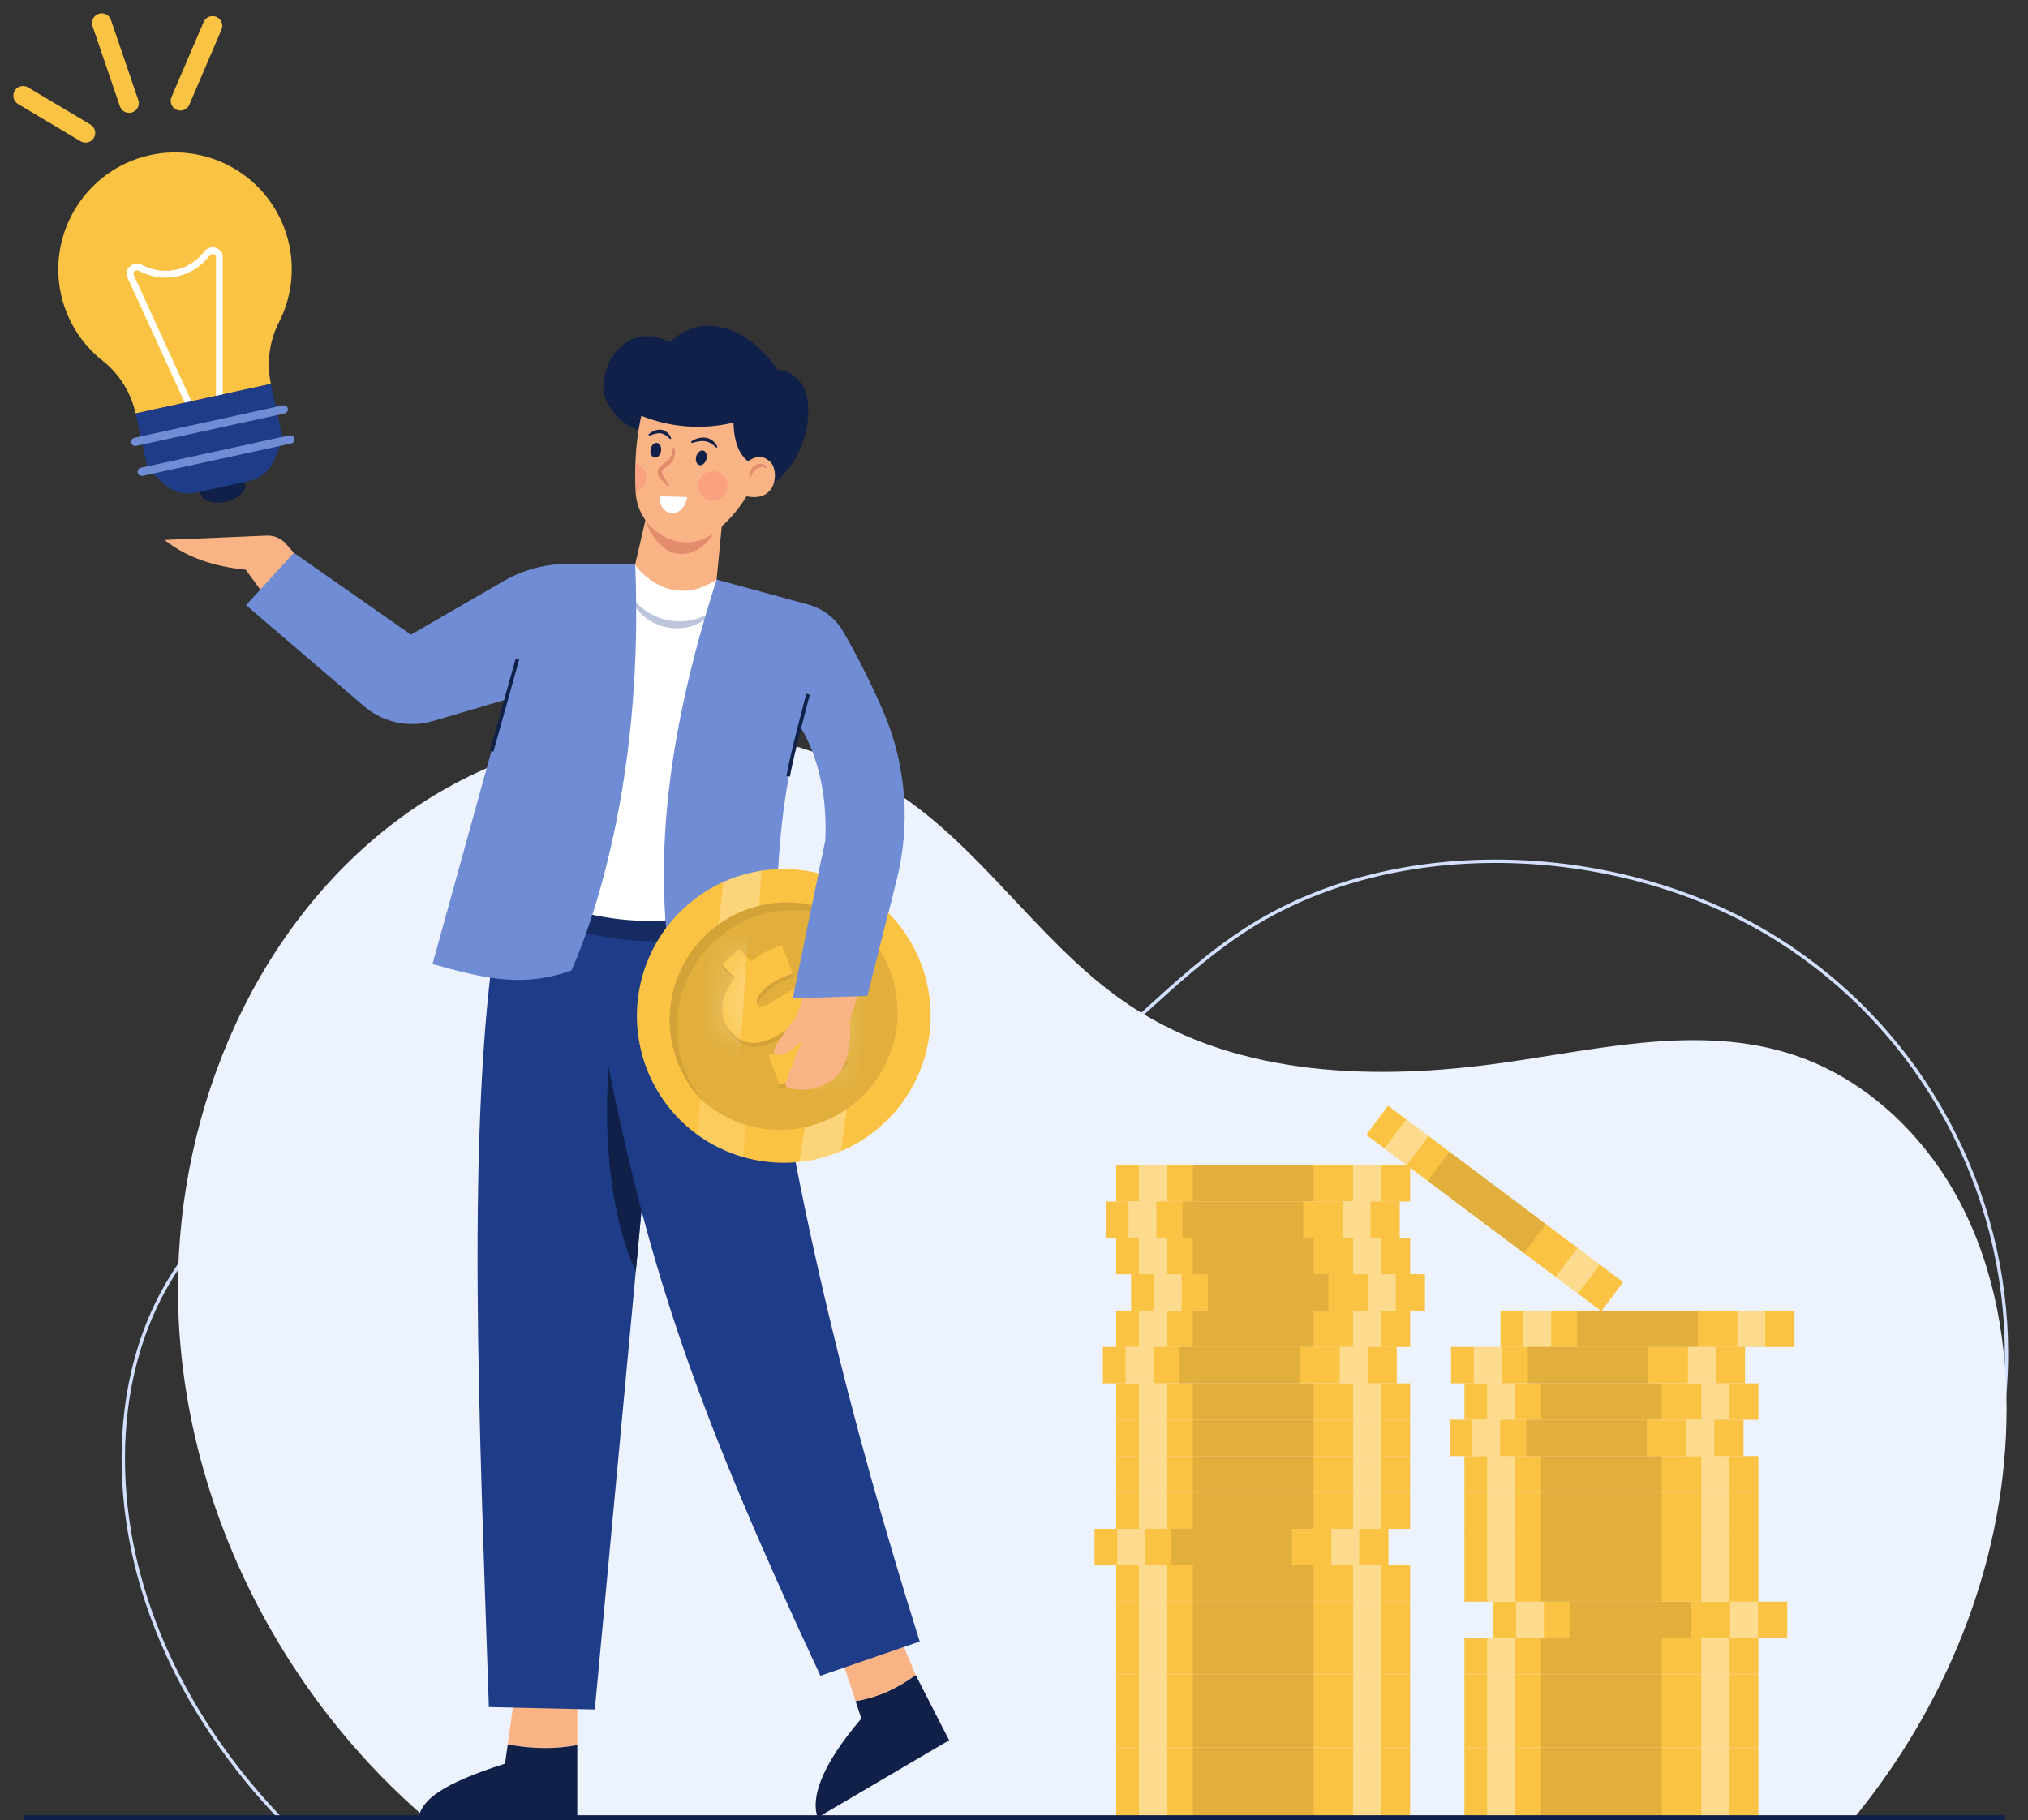 <svg width="88" height="79" viewBox="0 0 88 79" fill="none" xmlns="http://www.w3.org/2000/svg">
<rect x="0" y="0" width="88" height="79" fill="#333333" stroke="none"/>
<path d="M5.358 63.848C5.273 60.948 5.857 57.992 7.44 55.424C9.022 52.856 11.665 50.706 14.893 49.799C19.02 48.639 23.492 49.578 27.794 50.1C33.473 50.793 39.641 50.658 44.438 47.973C48.176 45.881 50.66 42.476 54.259 40.216C60.786 36.121 70.415 36.618 76.977 40.674C83.538 44.73 87.06 51.789 87.067 58.704C87.074 66.387 82.795 73.923 75.993 78.92H12.166C8.086 74.651 5.519 69.34 5.358 63.848Z" stroke="#D3DFFF" stroke-width="0.147" stroke-miterlimit="10"/>
<path d="M87.064 61.757C87.147 58.457 86.58 55.093 85.043 52.172C83.507 49.25 80.942 46.804 77.807 45.775C73.797 44.456 69.456 45.52 65.278 46.117C59.761 46.906 53.775 46.752 49.115 43.697C45.486 41.317 43.076 37.443 39.579 34.872C33.24 30.212 23.89 30.778 17.519 35.392C11.148 40.007 7.728 48.037 7.721 55.904C7.714 64.648 11.869 73.217 18.474 78.905H80.451C84.416 74.052 86.908 68.007 87.064 61.757Z" fill="#EDF2FF"/>
<path d="M39.733 72.695C38.97 73.245 38.186 73.641 37.125 73.829L37.375 74.584C35.524 76.761 35.203 78.105 35.479 78.881L41.184 75.528L39.733 72.695Z" fill="#102048"/>
<path d="M38.367 69.44L36.02 70.484L37.127 73.83C38.188 73.643 38.974 73.243 39.735 72.697L38.367 69.44Z" fill="#F9B384"/>
<path d="M25.05 75.74V72.101L22.543 72.049L22.033 75.71C23.139 75.913 24.139 75.912 25.05 75.74Z" fill="#F9B384"/>
<path d="M22.033 75.711L21.915 76.542C19.194 77.415 18.331 78.085 18.155 78.889H25.05V75.737C24.139 75.912 23.139 75.913 22.033 75.711Z" fill="#102048"/>
<path d="M33.302 43.015L28.475 48.916L28.134 49.333L27.588 55.177L25.811 74.192L21.214 74.088C20.803 61.745 20.21 48.914 21.555 40.247L22.024 37.167L32.991 37.95L33.302 43.015Z" fill="#1F3C88"/>
<path d="M12.752 23.992L12.403 23.597C12.3 23.48 12.171 23.388 12.028 23.327C11.884 23.266 11.729 23.238 11.574 23.245L7.21 23.43C7.204 23.43 7.199 23.432 7.195 23.435C7.191 23.439 7.187 23.443 7.186 23.448C7.184 23.454 7.184 23.459 7.186 23.465C7.187 23.47 7.19 23.474 7.195 23.478C8.141 24.211 9.318 24.593 10.663 24.726L12.007 26.566L12.752 23.992Z" fill="#F9B384"/>
<path d="M28.475 48.916L28.134 49.333L27.588 55.177C25.902 51.531 26.411 46.305 26.411 46.305L28.475 48.916Z" fill="#102048"/>
<path d="M33.302 43.015C34.499 52.05 36.93 61.764 39.908 71.242L35.6 72.73C30.325 61.423 28.21 55.313 26.408 46.305L33.302 43.015Z" fill="#1F3C88"/>
<path d="M28.167 21.891L27.426 25.076L29.032 26.695L30.983 26.304L31.427 21.734L28.167 21.891Z" fill="#F9B384"/>
<path opacity="0.6" d="M22.57 39.764C24.763 40.273 27.74 41.524 31.5 40.391L31.97 38.667L22.921 38.433L22.57 39.764Z" fill="#102048"/>
<path d="M27.505 24.45C27.505 24.45 28.914 26.563 31.108 25.154L33.066 28.561L32.166 39.215C28.879 40.474 25.71 40.058 22.609 38.667L24.957 26.212L27.505 24.45Z" fill="white"/>
<g opacity="0.3">
<path d="M27.309 25.794C27.516 26.087 27.774 26.34 28.072 26.54C28.36 26.73 28.683 26.86 29.022 26.924C29.36 26.988 29.708 26.982 30.043 26.905C30.391 26.819 30.721 26.672 31.017 26.472C30.787 26.777 30.473 27.009 30.114 27.139C29.746 27.273 29.348 27.304 28.963 27.231C28.58 27.157 28.221 26.986 27.924 26.732C27.631 26.487 27.418 26.16 27.309 25.794Z" fill="#1F3C88"/>
</g>
<path d="M27.564 24.488L24.576 24.476C23.62 24.484 22.683 24.74 21.856 25.218L17.831 27.544L12.752 23.992L10.676 26.264L15.852 30.697C16.256 31.029 16.735 31.256 17.247 31.36C17.76 31.464 18.289 31.441 18.791 31.294L21.941 30.364L18.768 41.84C20.995 42.466 22.71 42.88 24.801 42.114C25.938 39.529 27.927 33.349 27.564 24.488Z" fill="#708CD5"/>
<path d="M28.053 18.692C28.053 18.692 27.202 18.813 26.41 17.576C25.669 16.421 26.912 13.746 29.073 14.854C30.444 13.523 32.406 14.12 33.757 16.056C33.757 16.056 34.26 15.998 34.755 16.617C35.419 17.454 35.137 20.194 33.094 21.277L28.053 18.692Z" fill="#102048"/>
<path d="M28.008 22.573C28.008 22.573 28.4 23.851 29.346 24.018C30.56 24.234 31.152 22.802 31.152 22.802L28.008 22.573Z" fill="#E28B6D"/>
<path d="M33.115 18.198L32.868 20.537C32.868 20.537 32.449 21.965 31.022 23.097C29.594 24.23 27.685 23.023 27.586 21.399C27.586 21.382 27.586 21.363 27.583 21.346C27.558 20.905 27.557 20.495 27.571 20.119C27.625 18.563 27.944 17.606 27.944 17.606L30.48 16.524L33.115 18.198Z" fill="#F9B384"/>
<path d="M32.788 20.223C32.111 19.929 31.849 19.247 31.828 18.34C30.481 18.665 29.064 18.555 27.783 18.026L27.1 16.77L29.981 15.68L33.268 16.548L33.992 18.727L32.788 20.223Z" fill="#102048"/>
<path d="M30.652 19.931C30.605 20.104 30.467 20.217 30.345 20.183C30.223 20.15 30.163 19.983 30.211 19.81C30.258 19.637 30.396 19.523 30.518 19.557C30.64 19.59 30.7 19.757 30.652 19.931Z" fill="#102048"/>
<path d="M28.683 19.581C28.714 19.404 28.639 19.243 28.515 19.221C28.39 19.198 28.264 19.323 28.232 19.5C28.2 19.677 28.275 19.838 28.4 19.861C28.524 19.883 28.651 19.758 28.683 19.581Z" fill="#102048"/>
<path d="M29.264 19.433C29.314 19.61 29.293 19.799 29.205 19.961C29.161 20.044 29.102 20.118 29.029 20.179C28.958 20.237 28.885 20.28 28.83 20.328C28.78 20.366 28.742 20.418 28.723 20.478C28.718 20.508 28.72 20.538 28.728 20.567C28.736 20.595 28.749 20.622 28.768 20.645C28.858 20.777 28.952 20.921 29.035 21.066L28.976 21.111C28.855 20.994 28.739 20.87 28.631 20.74C28.596 20.699 28.57 20.652 28.554 20.6C28.539 20.548 28.535 20.494 28.543 20.441C28.567 20.338 28.626 20.248 28.71 20.184C28.784 20.125 28.856 20.083 28.915 20.038C28.974 19.994 29.024 19.941 29.065 19.879C29.15 19.75 29.192 19.599 29.187 19.445L29.264 19.433Z" fill="#E28B6D"/>
<path d="M29.986 19.171C30.165 19.034 30.39 18.971 30.614 18.994C30.73 19.011 30.84 19.059 30.93 19.134C31.017 19.205 31.086 19.294 31.133 19.396L31.083 19.431C30.933 19.287 30.776 19.175 30.592 19.148C30.408 19.122 30.212 19.171 30.013 19.229L29.986 19.171Z" fill="#102048"/>
<path d="M28.137 18.858C28.208 18.792 28.29 18.739 28.379 18.7C28.474 18.658 28.577 18.641 28.681 18.65C28.787 18.662 28.887 18.708 28.965 18.78C29.038 18.848 29.095 18.931 29.13 19.024L29.078 19.057C28.948 18.928 28.818 18.823 28.664 18.805C28.509 18.787 28.341 18.848 28.169 18.91L28.137 18.858Z" fill="#102048"/>
<path d="M28.625 21.539L29.817 21.573C29.794 21.793 29.689 21.996 29.524 22.143C29.472 22.188 29.411 22.222 29.346 22.243C29.28 22.265 29.211 22.273 29.142 22.268C29.074 22.263 29.007 22.244 28.945 22.213C28.884 22.182 28.829 22.139 28.784 22.087C28.721 22.012 28.674 21.924 28.647 21.829C28.619 21.735 28.612 21.636 28.625 21.539Z" fill="white"/>
<path opacity="0.4" d="M31.383 21.533C31.632 21.284 31.632 20.881 31.383 20.632C31.134 20.383 30.73 20.383 30.482 20.632C30.233 20.881 30.233 21.284 30.482 21.533C30.73 21.782 31.134 21.782 31.383 21.533Z" fill="#FC8879"/>
<path opacity="0.4" d="M28.044 20.735C28.044 20.873 28 21.008 27.917 21.119C27.834 21.23 27.716 21.31 27.583 21.348C27.558 20.908 27.557 20.497 27.571 20.121C27.706 20.157 27.826 20.236 27.912 20.348C27.997 20.458 28.044 20.595 28.044 20.735Z" fill="#FC8879"/>
<path d="M35.811 36.474L34.402 43.328L37.64 43.223L38.906 38.197C39.515 35.797 39.328 33.265 38.373 30.981C37.853 29.77 37.266 28.591 36.612 27.448C36.447 27.154 36.226 26.895 35.961 26.687C35.696 26.479 35.392 26.326 35.067 26.237L31.097 25.154C29.148 31.194 28.24 37.018 29.179 42.441L33.657 41.879C33.716 38.889 33.642 35.557 34.713 31.539C34.712 31.539 35.965 33.262 35.811 36.474Z" fill="#708CD5"/>
<path d="M32.252 20.157C32.788 19.76 33.065 19.726 33.416 20.036C33.84 20.411 33.73 22.036 32.086 21.45L32.252 20.157Z" fill="#F9B384"/>
<path d="M32.524 20.709C32.508 20.613 32.52 20.515 32.561 20.428C32.604 20.337 32.672 20.261 32.757 20.209C32.842 20.154 32.942 20.127 33.044 20.133C33.096 20.134 33.146 20.15 33.191 20.177C33.235 20.205 33.271 20.244 33.295 20.29L33.245 20.326C33.187 20.282 33.115 20.262 33.042 20.271C32.97 20.279 32.9 20.303 32.838 20.341C32.773 20.382 32.718 20.436 32.674 20.499C32.631 20.562 32.601 20.634 32.586 20.709H32.524Z" fill="#E28B6D"/>
<path d="M22.377 28.584L21.262 32.58L21.412 32.622L22.528 28.626L22.377 28.584Z" fill="#102048"/>
<path d="M34.28 33.705L34.125 33.682C34.242 32.903 34.958 30.222 34.989 30.108L35.139 30.149C35.133 30.177 34.395 32.934 34.28 33.705Z" fill="#102048"/>
<path d="M38.431 48.682C37.347 49.725 35.931 50.352 34.43 50.451C32.93 50.55 31.442 50.117 30.231 49.226C29.41 48.62 28.746 47.827 28.295 46.913C27.844 45.998 27.619 44.988 27.638 43.968C27.658 42.949 27.922 41.948 28.407 41.051C28.893 40.155 29.587 39.387 30.431 38.814C30.936 38.469 31.49 38.2 32.074 38.015C32.389 37.916 32.71 37.84 33.036 37.789C33.856 37.664 34.692 37.699 35.497 37.893C35.901 37.988 36.294 38.123 36.671 38.297C37.614 38.731 38.436 39.388 39.067 40.212C39.698 41.036 40.119 42.001 40.292 43.024C40.466 44.047 40.387 45.097 40.063 46.083C39.739 47.068 39.179 47.96 38.432 48.681L38.431 48.682Z" fill="#FBC343"/>
<path opacity="0.4" d="M37.677 40.558C37.713 40.599 37.748 40.64 37.782 40.682C38.6 41.673 39.014 42.938 38.941 44.221C38.868 45.505 38.314 46.714 37.388 47.607C36.707 48.265 35.856 48.72 34.931 48.921C34.075 49.107 33.186 49.071 32.348 48.815C31.622 48.592 30.954 48.209 30.396 47.694C30.376 47.676 30.355 47.656 30.334 47.635C29.466 46.649 29.011 45.365 29.065 44.052C29.119 42.739 29.677 41.497 30.624 40.585C30.803 40.412 30.994 40.252 31.197 40.107C31.723 39.73 32.317 39.458 32.946 39.304C33.777 39.098 34.646 39.106 35.474 39.325C36.301 39.545 37.06 39.969 37.68 40.56L37.677 40.558Z" fill="#BB9132"/>
<path opacity="0.4" d="M37.815 40.74C37.869 40.794 37.92 40.85 37.969 40.908C37.021 40 35.758 39.494 34.446 39.496C33.133 39.498 31.871 40.008 30.926 40.919C29.98 41.829 29.424 43.071 29.372 44.382C29.321 45.694 29.779 46.975 30.651 47.957C30.596 47.906 30.542 47.852 30.489 47.797C28.534 45.767 28.588 42.541 30.611 40.592C31.094 40.129 31.663 39.765 32.287 39.522C32.91 39.279 33.575 39.16 34.244 39.174C34.913 39.188 35.572 39.333 36.185 39.602C36.798 39.87 37.352 40.257 37.815 40.74Z" fill="#BB9132"/>
<path opacity="0.3" d="M33.038 37.791L32.943 39.299V39.303C32.814 39.334 32.687 39.371 32.561 39.413L32.495 39.434C32.477 39.441 32.458 39.447 32.436 39.454C32.432 39.455 32.429 39.456 32.426 39.458C32.256 39.519 32.089 39.589 31.927 39.667C31.892 39.684 31.855 39.702 31.819 39.721C31.795 39.734 31.77 39.746 31.747 39.76C31.698 39.786 31.651 39.811 31.604 39.839C31.592 39.845 31.58 39.853 31.569 39.861C31.558 39.866 31.547 39.873 31.537 39.88C31.486 39.909 31.436 39.938 31.386 39.974C31.378 39.978 31.37 39.983 31.363 39.988C31.339 40.003 31.317 40.019 31.293 40.034C31.259 40.057 31.225 40.081 31.192 40.105L31.384 38.28C31.609 38.179 31.839 38.091 32.073 38.017C32.389 37.917 32.711 37.842 33.038 37.791Z" fill="white"/>
<path opacity="0.15" d="M32.348 48.815L32.26 50.224C31.529 50.015 30.842 49.677 30.231 49.226L30.393 47.693V47.689C30.435 47.728 30.478 47.766 30.521 47.803C31.053 48.264 31.675 48.609 32.348 48.815Z" fill="white"/>
<path opacity="0.15" d="M37.999 39.121L37.785 40.657L37.782 40.682C37.748 40.641 37.713 40.6 37.677 40.559C37.312 40.211 36.896 39.919 36.445 39.692V39.687L36.672 38.3C37.147 38.518 37.593 38.793 37.999 39.121Z" fill="white"/>
<path opacity="0.3" d="M36.745 48.135L36.49 49.964C35.915 50.208 35.306 50.365 34.685 50.429L34.932 48.921C35.582 48.781 36.198 48.514 36.745 48.135Z" fill="white"/>
<g opacity="0.4">
<path d="M36.298 45.564L36.85 46.137L36.065 46.873L35.537 46.327C34.991 46.792 34.356 47.135 33.863 47.242L33.404 45.977C33.969 45.837 34.488 45.555 34.914 45.159C35.26 44.826 35.314 44.635 35.195 44.514C34.757 44.06 33.113 46.349 31.817 45.003C31.255 44.42 31.206 43.522 31.938 42.589L31.299 41.925L32.026 41.225L32.655 41.877C33.072 41.546 33.538 41.286 33.991 41.168L34.474 42.401C33.946 42.563 33.524 42.798 33.21 43.102C32.853 43.445 32.84 43.657 32.959 43.781C33.376 44.214 35.026 41.93 36.304 43.261C36.841 43.818 36.964 44.655 36.298 45.564Z" fill="#BB9132"/>
</g>
<path d="M36.172 45.432L36.722 46.002L35.998 46.702L35.473 46.158C34.93 46.621 34.3 46.963 33.808 47.069L33.346 45.808C33.907 45.669 34.424 45.389 34.848 44.995C35.192 44.663 35.246 44.472 35.127 44.349C34.692 43.897 33.057 46.175 31.766 44.836C31.207 44.256 31.158 43.362 31.883 42.434L31.345 41.873L32.068 41.176L32.596 41.726C33.007 41.396 33.477 41.139 33.925 41.021L34.406 42.25C33.878 42.412 33.461 42.646 33.148 42.947C32.796 43.289 32.78 43.5 32.899 43.624C33.314 44.054 34.953 41.781 36.23 43.106C36.77 43.659 36.834 44.53 36.172 45.432Z" fill="#FBC343"/>
<mask id="mask0_2_372" style="mask-type:luminance" maskUnits="userSpaceOnUse" x="31" y="41" width="6" height="7">
<path d="M36.172 45.432L36.722 46.002L35.998 46.702L35.473 46.158C34.93 46.621 34.3 46.963 33.808 47.069L33.346 45.808C33.907 45.669 34.424 45.389 34.848 44.995C35.192 44.663 35.246 44.472 35.127 44.349C34.692 43.897 33.057 46.175 31.766 44.836C31.207 44.256 31.158 43.362 31.883 42.434L31.345 41.873L32.068 41.176L32.596 41.726C33.007 41.396 33.477 41.139 33.925 41.021L34.406 42.25C33.878 42.412 33.461 42.646 33.148 42.947C32.796 43.289 32.78 43.5 32.899 43.624C33.314 44.054 34.953 41.781 36.23 43.106C36.77 43.659 36.834 44.53 36.172 45.432Z" fill="white"/>
</mask>
<g mask="url(#mask0_2_372)">
<path opacity="0.3" d="M30.949 35.826L29.181 52.568L31.678 52.819L32.742 35.884L30.949 35.826Z" fill="white"/>
<path opacity="0.3" d="M34.125 54.039L37.306 34.624L38.839 35.023L36.108 54.643L34.125 54.039Z" fill="white"/>
</g>
<path d="M34.977 42.907L34.567 44.119C34.567 44.119 33.433 45.519 33.593 45.698C33.926 46.07 34.797 45.17 34.797 45.17L34.093 46.961C34.084 46.989 34.081 47.019 34.084 47.048C34.087 47.078 34.096 47.106 34.11 47.132C34.125 47.157 34.144 47.18 34.168 47.197C34.192 47.215 34.219 47.227 34.247 47.234C34.627 47.319 35.429 47.401 36.15 46.835C37.086 46.099 36.868 44.329 36.868 44.329L37.269 43.017L34.977 42.907Z" fill="#F9B384"/>
<path d="M38.745 38.816L38.363 40.334L38.355 40.365L38.297 40.605L37.639 43.223L36.792 43.251L36.572 43.258L34.4 43.328L34.435 43.157L34.469 42.991L34.578 42.463L34.611 42.297L34.861 41.09L34.892 40.932L35.226 39.311L35.31 38.9V38.892L35.662 37.221C35.989 37.268 36.312 37.339 36.627 37.435C37.422 37.676 38.609 37.884 38.745 38.816Z" fill="#708CD5"/>
<path d="M12.544 10.601C12.401 9.945 12.129 9.324 11.743 8.775C11.358 8.225 10.868 7.757 10.3 7.398C9.733 7.04 9.1 6.797 8.438 6.686C7.776 6.574 7.098 6.595 6.445 6.747C3.825 7.356 2.123 9.953 2.612 12.596C2.832 13.802 3.483 14.887 4.444 15.648C5.175 16.224 5.683 17.035 5.884 17.944L11.756 16.663C11.56 15.755 11.684 14.807 12.108 13.98C12.641 12.938 12.794 11.744 12.544 10.601Z" fill="#FBC343"/>
<path d="M6.258 11.702L6.064 11.614C5.864 11.523 5.627 11.672 5.644 11.892C5.647 11.931 5.657 11.969 5.673 12.004L8.295 17.732L9.518 17.465V11.165C9.519 11.152 9.519 11.139 9.518 11.126C9.488 10.874 9.156 10.793 8.996 10.99L8.921 11.077C8.609 11.461 8.178 11.731 7.696 11.844C7.214 11.957 6.709 11.907 6.258 11.702Z" stroke="white" stroke-width="0.293" stroke-miterlimit="10"/>
<path d="M9.794 21.777C10.326 21.661 10.703 21.316 10.636 21.008C10.569 20.699 10.082 20.543 9.55 20.659C9.018 20.775 8.641 21.119 8.708 21.428C8.775 21.737 9.261 21.893 9.794 21.777Z" fill="#102048"/>
<path d="M5.884 17.942L11.756 16.661L12.29 19.108L6.422 20.402L5.884 17.942Z" fill="#1F3C88"/>
<path d="M6.407 20.346L12.28 19.065L11.884 19.994C11.79 20.213 11.646 20.407 11.462 20.56C11.278 20.712 11.061 20.818 10.828 20.869L8.484 21.386C8.249 21.437 8.006 21.431 7.774 21.369C7.542 21.307 7.328 21.19 7.151 21.028L6.407 20.346Z" fill="#1F3C88"/>
<path d="M12.351 17.944L5.907 19.352C5.861 19.363 5.812 19.354 5.772 19.328C5.732 19.302 5.703 19.262 5.693 19.215C5.683 19.169 5.692 19.12 5.718 19.08C5.743 19.04 5.784 19.012 5.83 19.002L12.274 17.593C12.321 17.583 12.37 17.592 12.41 17.617C12.45 17.643 12.478 17.684 12.489 17.73C12.498 17.777 12.49 17.825 12.464 17.865C12.438 17.905 12.398 17.933 12.351 17.944Z" fill="#708CD5"/>
<path d="M12.635 19.246L6.191 20.652C6.144 20.662 6.095 20.653 6.055 20.627C6.015 20.602 5.987 20.561 5.976 20.515C5.966 20.468 5.975 20.419 6.001 20.379C6.027 20.339 6.067 20.311 6.114 20.3L12.559 18.895C12.605 18.885 12.654 18.894 12.694 18.92C12.734 18.946 12.762 18.986 12.772 19.033C12.782 19.079 12.773 19.128 12.748 19.168C12.722 19.208 12.681 19.236 12.635 19.246Z" fill="#708CD5"/>
<path d="M1 4.153L3.711 5.769" stroke="#FBC343" stroke-width="0.842" stroke-linecap="round" stroke-linejoin="round"/>
<path d="M9.224 1.119L7.829 4.376" stroke="#FBC343" stroke-width="0.842" stroke-linecap="round" stroke-linejoin="round"/>
<path d="M4.415 1L5.601 4.476" stroke="#FBC343" stroke-width="0.842" stroke-linecap="round" stroke-linejoin="round"/>
<path d="M61.19 50.568H48.435V52.148H61.19V50.568Z" fill="#FBC343"/>
<path opacity="0.4" d="M56.998 50.568H51.764V52.148H56.998V50.568Z" fill="#BB9132"/>
<path opacity="0.4" d="M50.63 50.568H49.421V52.148H50.63V50.568Z" fill="white"/>
<path opacity="0.4" d="M59.921 50.568H58.713V52.148H59.921V50.568Z" fill="white"/>
<path d="M61.19 53.724H48.435V55.304H61.19V53.724Z" fill="#FBC343"/>
<path opacity="0.4" d="M56.998 53.724H51.764V55.304H56.998V53.724Z" fill="#BB9132"/>
<path opacity="0.4" d="M50.63 53.724H49.421V55.304H50.63V53.724Z" fill="white"/>
<path opacity="0.4" d="M59.921 53.724H58.713V55.304H59.921V53.724Z" fill="white"/>
<path d="M60.739 52.145H47.984V53.725H60.739V52.145Z" fill="#FBC343"/>
<path opacity="0.4" d="M56.547 52.145H51.313V53.725H56.547V52.145Z" fill="#BB9132"/>
<path opacity="0.4" d="M50.179 52.145H48.971V53.725H50.179V52.145Z" fill="white"/>
<path opacity="0.4" d="M59.471 52.145H58.262V53.725H59.471V52.145Z" fill="white"/>
<path d="M61.19 56.881H48.435V58.461H61.19V56.881Z" fill="#FBC343"/>
<path opacity="0.4" d="M56.998 56.881H51.764V58.461H56.998V56.881Z" fill="#BB9132"/>
<path opacity="0.4" d="M50.63 56.881H49.421V58.461H50.63V56.881Z" fill="white"/>
<path opacity="0.4" d="M59.921 56.881H58.713V58.461H59.921V56.881Z" fill="white"/>
<path d="M61.834 55.301H49.08V56.881H61.834V55.301Z" fill="#FBC343"/>
<path opacity="0.4" d="M57.642 55.301H52.408V56.881H57.642V55.301Z" fill="#BB9132"/>
<path opacity="0.4" d="M51.274 55.301H50.066V56.881H51.274V55.301Z" fill="white"/>
<path opacity="0.4" d="M60.566 55.301H59.358V56.881H60.566V55.301Z" fill="white"/>
<path d="M61.19 60.038H48.435V61.618H61.19V60.038Z" fill="#FBC343"/>
<path opacity="0.4" d="M56.998 60.038H51.764V61.618H56.998V60.038Z" fill="#BB9132"/>
<path opacity="0.4" d="M50.63 60.038H49.421V61.618H50.63V60.038Z" fill="white"/>
<path opacity="0.4" d="M59.921 60.038H58.713V61.618H59.921V60.038Z" fill="white"/>
<path d="M60.61 58.458H47.855V60.038H60.61V58.458Z" fill="#FBC343"/>
<path opacity="0.4" d="M56.418 58.458H51.184V60.038H56.418V58.458Z" fill="#BB9132"/>
<path opacity="0.4" d="M50.05 58.458H48.841V60.038H50.05V58.458Z" fill="white"/>
<path opacity="0.4" d="M59.342 58.458H58.133V60.038H59.342V58.458Z" fill="white"/>
<path d="M61.19 63.194H48.435V64.774H61.19V63.194Z" fill="#FBC343"/>
<path opacity="0.4" d="M56.998 63.194H51.764V64.774H56.998V63.194Z" fill="#BB9132"/>
<path opacity="0.4" d="M50.63 63.194H49.421V64.774H50.63V63.194Z" fill="white"/>
<path opacity="0.4" d="M59.921 63.194H58.713V64.774H59.921V63.194Z" fill="white"/>
<path d="M61.19 61.615H48.435V63.195H61.19V61.615Z" fill="#FBC343"/>
<path opacity="0.4" d="M56.998 61.615H51.764V63.195H56.998V61.615Z" fill="#BB9132"/>
<path opacity="0.4" d="M50.63 61.615H49.421V63.195H50.63V61.615Z" fill="white"/>
<path opacity="0.4" d="M59.921 61.615H58.713V63.195H59.921V61.615Z" fill="white"/>
<path d="M60.25 66.353H47.495V67.933H60.25V66.353Z" fill="#FBC343"/>
<path opacity="0.4" d="M56.058 66.353H50.824V67.933H56.058V66.353Z" fill="#BB9132"/>
<path opacity="0.4" d="M49.69 66.353H48.482V67.933H49.69V66.353Z" fill="white"/>
<path opacity="0.4" d="M58.981 66.353H57.773V67.933H58.981V66.353Z" fill="white"/>
<path d="M61.19 64.774H48.435V66.354H61.19V64.774Z" fill="#FBC343"/>
<path opacity="0.4" d="M56.998 64.774H51.764V66.354H56.998V64.774Z" fill="#BB9132"/>
<path opacity="0.4" d="M50.63 64.774H49.421V66.354H50.63V64.774Z" fill="white"/>
<path opacity="0.4" d="M59.921 64.774H58.713V66.354H59.921V64.774Z" fill="white"/>
<path d="M61.19 69.513H48.435V71.093H61.19V69.513Z" fill="#FBC343"/>
<path opacity="0.4" d="M56.998 69.513H51.764V71.093H56.998V69.513Z" fill="#BB9132"/>
<path opacity="0.4" d="M50.63 69.513H49.421V71.093H50.63V69.513Z" fill="white"/>
<path opacity="0.4" d="M59.921 69.513H58.713V71.093H59.921V69.513Z" fill="white"/>
<path d="M61.19 67.933H48.435V69.513H61.19V67.933Z" fill="#FBC343"/>
<path opacity="0.4" d="M56.998 67.933H51.764V69.513H56.998V67.933Z" fill="#BB9132"/>
<path opacity="0.4" d="M50.63 67.933H49.421V69.513H50.63V67.933Z" fill="white"/>
<path opacity="0.4" d="M59.921 67.933H58.713V69.513H59.921V67.933Z" fill="white"/>
<path d="M61.19 72.672H48.435V74.252H61.19V72.672Z" fill="#FBC343"/>
<path opacity="0.4" d="M56.998 72.672H51.764V74.252H56.998V72.672Z" fill="#BB9132"/>
<path opacity="0.4" d="M50.63 72.672H49.421V74.252H50.63V72.672Z" fill="white"/>
<path opacity="0.4" d="M59.921 72.672H58.713V74.252H59.921V72.672Z" fill="white"/>
<path d="M61.19 71.093H48.435V72.673H61.19V71.093Z" fill="#FBC343"/>
<path opacity="0.4" d="M56.998 71.093H51.764V72.673H56.998V71.093Z" fill="#BB9132"/>
<path opacity="0.4" d="M50.63 71.093H49.421V72.673H50.63V71.093Z" fill="white"/>
<path opacity="0.4" d="M59.921 71.093H58.713V72.673H59.921V71.093Z" fill="white"/>
<path d="M61.19 75.832H48.435V77.412H61.19V75.832Z" fill="#FBC343"/>
<path opacity="0.4" d="M56.998 75.832H51.764V77.412H56.998V75.832Z" fill="#BB9132"/>
<path opacity="0.4" d="M50.63 75.832H49.421V77.412H50.63V75.832Z" fill="white"/>
<path opacity="0.4" d="M59.921 75.832H58.713V77.412H59.921V75.832Z" fill="white"/>
<path d="M61.19 74.252H48.435V75.832H61.19V74.252Z" fill="#FBC343"/>
<path opacity="0.4" d="M56.998 74.252H51.764V75.832H56.998V74.252Z" fill="#BB9132"/>
<path opacity="0.4" d="M50.63 74.252H49.421V75.832H50.63V74.252Z" fill="white"/>
<path opacity="0.4" d="M59.921 74.252H58.713V75.832H59.921V74.252Z" fill="white"/>
<path d="M61.19 77.412H48.435V78.992H61.19V77.412Z" fill="#FBC343"/>
<path opacity="0.4" d="M56.998 77.412H51.764V78.992H56.998V77.412Z" fill="#BB9132"/>
<path opacity="0.4" d="M50.63 77.412H49.421V78.992H50.63V77.412Z" fill="white"/>
<path opacity="0.4" d="M59.921 77.412H58.713V78.992H59.921V77.412Z" fill="white"/>
<path d="M77.868 56.881H65.113V58.461H77.868V56.881Z" fill="#FBC343"/>
<path opacity="0.4" d="M73.675 56.881H68.441V58.461H73.675V56.881Z" fill="#BB9132"/>
<path opacity="0.4" d="M67.308 56.881H66.099V58.461H67.308V56.881Z" fill="white"/>
<path opacity="0.4" d="M76.599 56.881H75.39V58.461H76.599V56.881Z" fill="white"/>
<path d="M76.301 60.038H63.546V61.618H76.301V60.038Z" fill="#FBC343"/>
<path opacity="0.4" d="M72.108 60.038H66.874V61.618H72.108V60.038Z" fill="#BB9132"/>
<path opacity="0.4" d="M65.74 60.038H64.532V61.618H65.74V60.038Z" fill="white"/>
<path opacity="0.4" d="M75.032 60.038H73.824V61.618H75.032V60.038Z" fill="white"/>
<path d="M75.721 58.458H62.966V60.038H75.721V58.458Z" fill="#FBC343"/>
<path opacity="0.4" d="M71.528 58.458H66.294V60.038H71.528V58.458Z" fill="#BB9132"/>
<path opacity="0.4" d="M65.161 58.458H63.952V60.038H65.161V58.458Z" fill="white"/>
<path opacity="0.4" d="M74.452 58.458H73.244V60.038H74.452V58.458Z" fill="white"/>
<path d="M76.301 63.194H63.546V64.774H76.301V63.194Z" fill="#FBC343"/>
<path opacity="0.4" d="M72.108 63.194H66.874V64.774H72.108V63.194Z" fill="#BB9132"/>
<path opacity="0.4" d="M65.74 63.194H64.532V64.774H65.74V63.194Z" fill="white"/>
<path opacity="0.4" d="M75.032 63.194H73.824V64.774H75.032V63.194Z" fill="white"/>
<path d="M75.657 61.615H62.902V63.195H75.657V61.615Z" fill="#FBC343"/>
<path opacity="0.4" d="M71.465 61.615H66.231V63.195H71.465V61.615Z" fill="#BB9132"/>
<path opacity="0.4" d="M65.097 61.615H63.888V63.195H65.097V61.615Z" fill="white"/>
<path opacity="0.4" d="M74.388 61.615H73.18V63.195H74.388V61.615Z" fill="white"/>
<path d="M76.301 66.353H63.546V67.933H76.301V66.353Z" fill="#FBC343"/>
<path opacity="0.4" d="M72.108 66.353H66.874V67.933H72.108V66.353Z" fill="#BB9132"/>
<path opacity="0.4" d="M65.74 66.353H64.532V67.933H65.74V66.353Z" fill="white"/>
<path opacity="0.4" d="M75.032 66.353H73.824V67.933H75.032V66.353Z" fill="white"/>
<path d="M76.301 64.774H63.546V66.354H76.301V64.774Z" fill="#FBC343"/>
<path opacity="0.4" d="M72.108 64.774H66.874V66.354H72.108V64.774Z" fill="#BB9132"/>
<path opacity="0.4" d="M65.74 64.774H64.532V66.354H65.74V64.774Z" fill="white"/>
<path opacity="0.4" d="M75.032 64.774H73.824V66.354H75.032V64.774Z" fill="white"/>
<path d="M77.554 69.513H64.8V71.093H77.554V69.513Z" fill="#FBC343"/>
<path opacity="0.4" d="M73.362 69.513H68.128V71.093H73.362V69.513Z" fill="#BB9132"/>
<path opacity="0.4" d="M66.994 69.513H65.786V71.093H66.994V69.513Z" fill="white"/>
<path opacity="0.4" d="M76.285 69.513H75.077V71.093H76.285V69.513Z" fill="white"/>
<path d="M76.301 67.933H63.546V69.513H76.301V67.933Z" fill="#FBC343"/>
<path opacity="0.4" d="M72.108 67.933H66.874V69.513H72.108V67.933Z" fill="#BB9132"/>
<path opacity="0.4" d="M65.74 67.933H64.532V69.513H65.74V67.933Z" fill="white"/>
<path opacity="0.4" d="M75.032 67.933H73.824V69.513H75.032V67.933Z" fill="white"/>
<path d="M76.301 72.672H63.546V74.252H76.301V72.672Z" fill="#FBC343"/>
<path opacity="0.4" d="M72.108 72.672H66.874V74.252H72.108V72.672Z" fill="#BB9132"/>
<path opacity="0.4" d="M65.74 72.672H64.532V74.252H65.74V72.672Z" fill="white"/>
<path opacity="0.4" d="M75.032 72.672H73.824V74.252H75.032V72.672Z" fill="white"/>
<path d="M76.301 71.093H63.546V72.673H76.301V71.093Z" fill="#FBC343"/>
<path opacity="0.4" d="M72.108 71.093H66.874V72.673H72.108V71.093Z" fill="#BB9132"/>
<path opacity="0.4" d="M65.74 71.093H64.532V72.673H65.74V71.093Z" fill="white"/>
<path opacity="0.4" d="M75.032 71.093H73.824V72.673H75.032V71.093Z" fill="white"/>
<path d="M76.301 75.832H63.546V77.412H76.301V75.832Z" fill="#FBC343"/>
<path opacity="0.4" d="M72.108 75.832H66.874V77.412H72.108V75.832Z" fill="#BB9132"/>
<path opacity="0.4" d="M65.74 75.832H64.532V77.412H65.74V75.832Z" fill="white"/>
<path opacity="0.4" d="M75.032 75.832H73.824V77.412H75.032V75.832Z" fill="white"/>
<path d="M76.301 74.252H63.546V75.832H76.301V74.252Z" fill="#FBC343"/>
<path opacity="0.4" d="M72.108 74.252H66.874V75.832H72.108V74.252Z" fill="#BB9132"/>
<path opacity="0.4" d="M65.74 74.252H64.532V75.832H65.74V74.252Z" fill="white"/>
<path opacity="0.4" d="M75.032 74.252H73.824V75.832H75.032V74.252Z" fill="white"/>
<path d="M76.301 77.412H63.546V78.992H76.301V77.412Z" fill="#FBC343"/>
<path opacity="0.4" d="M72.108 77.412H66.874V78.992H72.108V77.412Z" fill="#BB9132"/>
<path opacity="0.4" d="M65.74 77.412H64.532V78.992H65.74V77.412Z" fill="white"/>
<path opacity="0.4" d="M75.032 77.412H73.824V78.992H75.032V77.412Z" fill="white"/>
<path d="M70.435 55.644L60.233 47.989L59.285 49.253L69.487 56.907L70.435 55.644Z" fill="#FBC343"/>
<path opacity="0.4" d="M67.082 53.127L62.895 49.986L61.947 51.25L66.133 54.391L67.082 53.127Z" fill="#BB9132"/>
<path opacity="0.4" d="M61.988 49.306L61.021 48.581L60.073 49.844L61.039 50.57L61.988 49.306Z" fill="white"/>
<path opacity="0.4" d="M69.421 54.882L68.454 54.157L67.506 55.421L68.473 56.146L69.421 54.882Z" fill="white"/>
<path d="M1.041 78.892H87.003" stroke="#102048" stroke-width="0.22" stroke-miterlimit="10"/>
</svg>
